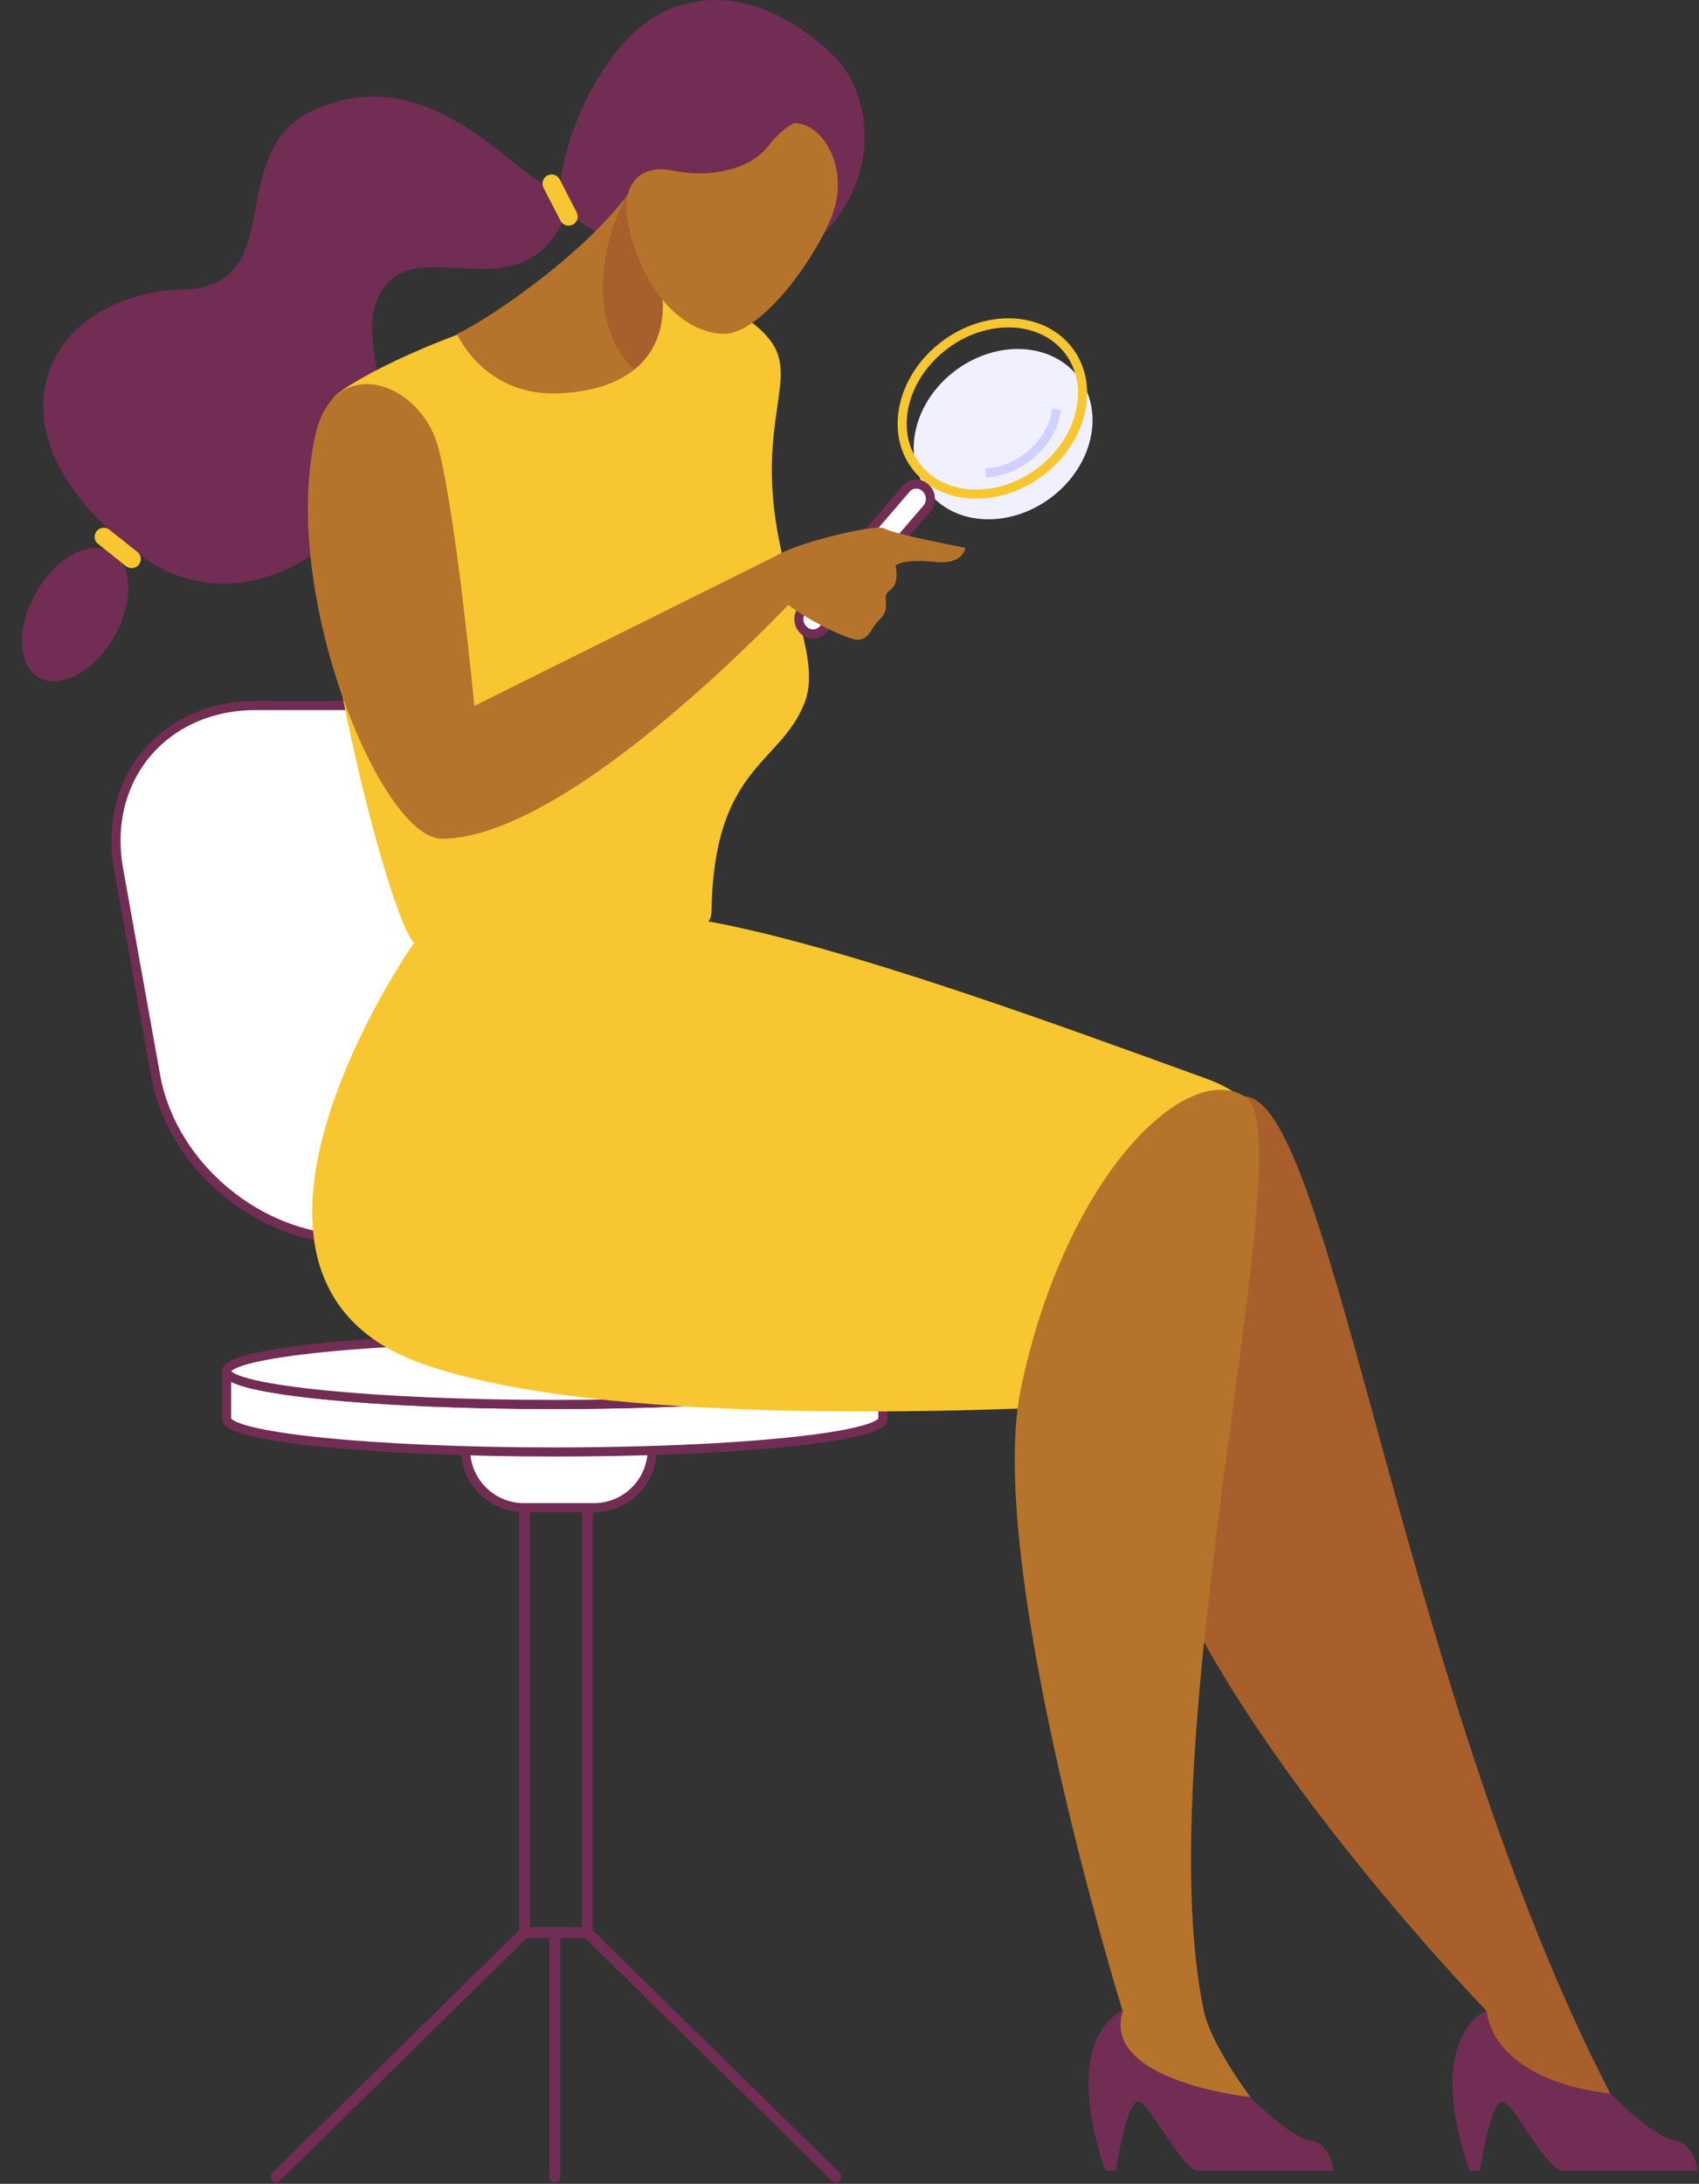 <svg width="933" height="1199" viewBox="0 0 933 1199" fill="none" xmlns="http://www.w3.org/2000/svg">
<rect x="0" y="0" width="933" height="1199" fill="#333333" stroke="none"/>
<path d="M288.041 827.799V1061.03L151.541 1195.22" stroke="#722D54" stroke-width="6" stroke-miterlimit="10" stroke-linecap="round"/>
<path d="M322.531 827.799V1061.03L459.041 1195.22" stroke="#722D54" stroke-width="6" stroke-miterlimit="10" stroke-linecap="round"/>
<path d="M304.62 1063.75V1195.23" stroke="#722D54" stroke-width="6" stroke-miterlimit="10" stroke-linecap="round"/>
<path d="M255.65 795.769H358.16C358.16 804.256 354.789 812.396 348.788 818.397C342.787 824.398 334.647 827.769 326.16 827.769H287.68C279.193 827.769 271.054 824.398 265.053 818.397C259.052 812.396 255.68 804.256 255.68 795.769H255.65Z" fill="white" stroke="#722D54" stroke-width="5" stroke-miterlimit="10"/>
<path d="M244.901 738.489H213.901L201.821 671.169H232.821L244.901 738.489Z" fill="white" stroke="#722D54" stroke-width="5" stroke-miterlimit="10"/>
<path d="M484.81 752.829V778.919C484.81 782.369 475.36 785.609 458.93 788.359C427.37 793.649 370.07 797.189 304.61 797.189C205.1 797.189 124.42 789.009 124.42 778.919V752.829C124.42 757.939 145.14 762.559 178.53 765.879C211.03 769.109 255.53 771.099 304.61 771.099C353.69 771.099 398.2 769.099 430.7 765.879C441.54 764.799 451.04 763.589 458.93 762.269C475.36 759.519 484.81 756.279 484.81 752.829Z" fill="white" stroke="#722D54" stroke-width="5" stroke-miterlimit="10"/>
<path d="M484.81 752.829C484.81 756.279 475.36 759.519 458.93 762.269C451.04 763.589 441.54 764.799 430.7 765.879C398.2 769.109 353.7 771.099 304.61 771.099C255.52 771.099 211.03 769.099 178.53 765.879C145.14 762.559 124.42 757.939 124.42 752.829C124.42 742.739 205.1 734.559 304.61 734.559C383.73 734.559 450.94 739.729 475.17 746.919C481.42 748.779 484.81 750.759 484.81 752.829Z" fill="white" stroke="#722D54" stroke-width="5" stroke-miterlimit="10"/>
<path d="M250.07 680.379H192.99C142.5 680.379 94.361 640.139 85.451 590.509L65.141 477.239C56.24 427.609 89.951 387.369 140.44 387.369H197.55C248.04 387.369 296.18 427.609 305.08 477.239L325.4 590.509C334.3 640.139 300.59 680.379 250.07 680.379Z" fill="white" stroke="#722D54" stroke-width="5" stroke-miterlimit="10"/>
<path d="M288.041 1061.03H322.541" stroke="#722D54" stroke-width="6" stroke-miterlimit="10" stroke-linecap="round"/>
<path d="M192.661 285.029C226.301 242.079 198.091 194.449 205.731 168.709C220.661 118.349 285.541 179.299 311.281 116.959C311.281 116.959 349.351 143.629 353.281 138.389L451.751 129.209C487.511 91.059 474.751 49.289 460.181 33.209C460.181 33.209 415.181 -18.051 363.941 6.799C336.471 20.129 314.101 61.939 308.591 94.799C302.641 130.329 249.501 24.799 172.181 60.539C121.561 84.029 159.961 157.159 100.791 158.909C23.07 161.219 -13.839 238.369 77.27 305.029C121.071 337.119 170.341 313.539 192.661 285.029Z" fill="#722D54"/>
<path d="M302.901 100.779L312.241 118.889" stroke="#F8C630" stroke-width="10" stroke-linecap="round" stroke-linejoin="round"/>
<path d="M62.615 349.756C73.617 330.701 72.977 309.736 61.188 302.929C49.398 296.122 30.922 306.051 19.92 325.106C8.918 344.162 9.558 365.127 21.348 371.934C33.137 378.741 51.614 368.812 62.615 349.756Z" fill="#722D54"/>
<path d="M56.98 294.749L72.3 306.929" stroke="#F8C630" stroke-width="10" stroke-linecap="round" stroke-linejoin="round"/>
<path d="M227.071 518.029C227.071 518.029 99.151 701.289 231.341 748.529C319.261 779.949 495.831 776.969 604.251 771.439C630.274 770.113 655.073 759.981 674.581 742.707C694.088 725.432 707.146 702.041 711.611 676.369V676.369C714.663 658.874 711.452 640.863 702.541 625.501C693.631 610.138 679.592 598.408 662.891 592.369C587.661 565.189 460.741 517.969 384.141 505.029C384.141 505.029 321.071 538.079 227.071 518.029Z" fill="#F8C630"/>
<path d="M816.251 1103.97C816.251 1103.97 781.491 1117.15 806.981 1191.86H812.671C812.671 1191.86 818.401 1154.26 824.761 1153.94C831.121 1153.62 848.941 1191.86 858.171 1191.86H932.29C932.29 1191.86 930.7 1176.73 919.29 1175.1C907.88 1173.47 884.29 1149.38 884.29 1149.38L816.251 1103.97Z" fill="#722D54"/>
<path d="M686.411 602.459C732.501 616.899 771.611 931.749 884.251 1149.38C884.251 1149.38 822.691 1144.99 816.251 1103.97C816.251 1103.97 629.381 911.339 624.391 796.349C619.401 681.359 658.071 593.589 686.411 602.459Z" fill="#A85F2B"/>
<path d="M616.33 1103.97C616.33 1103.97 581.57 1117.15 607.06 1191.86H612.75C612.75 1191.86 618.48 1154.26 624.84 1153.94C631.2 1153.62 649.02 1191.86 658.25 1191.86H732.37C732.37 1191.86 730.78 1176.73 719.37 1175.1C707.96 1173.47 684.37 1149.38 684.37 1149.38L616.33 1103.97Z" fill="#722D54"/>
<path d="M616.54 1104.27C616.54 1104.27 540.34 858.269 560.71 761.869C585.52 644.489 652.28 581.029 684.25 602.459C716.22 623.889 629.42 954.609 661.15 1104.27C665.07 1122.74 686.69 1151.39 686.69 1151.39C686.69 1151.39 604.61 1142.85 616.54 1104.27Z" fill="#B6732B"/>
<path d="M185.361 216.269C199.361 204.929 255.101 176.869 319.021 164.529C382.941 152.189 414.391 173.949 424.141 188.529C437.281 208.139 416.971 231.429 426.511 289.299C433.671 332.759 450.571 363.679 441.761 386.039C428.321 420.129 391.861 420.719 390.701 500.739C390.261 530.619 244.401 532.349 227.701 518.019C211.001 503.689 148.161 246.389 185.361 216.269Z" fill="#F8C630"/>
<path d="M173.381 238.029C153.081 324.919 209.161 460.479 242.601 460.479C313.861 460.509 436.741 328.029 436.741 328.029L429.941 303.329L260.491 387.559C260.491 387.559 250.401 282.659 240.801 246.159C230.991 208.839 183.731 193.779 173.381 238.029Z" fill="#B6732B"/>
<path d="M576.904 273.387C599.894 256.287 606.869 226.744 592.483 207.401C578.096 188.057 547.795 186.238 524.804 203.337C501.814 220.436 494.839 249.979 509.225 269.323C523.612 288.667 553.913 290.486 576.904 273.387Z" fill="#F1F0FF"/>
<path d="M571.103 259.145C594.334 241.722 601.46 211.988 587.019 192.733C572.578 173.479 542.038 171.994 518.807 189.417C495.575 206.841 488.45 236.575 502.891 255.829C517.332 275.084 547.871 276.569 571.103 259.145Z" stroke="#F8C630" stroke-width="5" stroke-linejoin="round"/>
<path d="M580.29 224.669C577.94 242.989 560.45 258.669 541.24 259.719" stroke="#D1D1FF" stroke-width="5" stroke-linejoin="round"/>
<path d="M497.141 268.899L440.231 335.089C439.012 336.81 438.491 338.929 438.773 341.019C439.055 343.109 440.119 345.013 441.751 346.349V346.349C442.532 346.998 443.438 347.478 444.414 347.76C445.389 348.042 446.412 348.121 447.418 347.99C448.425 347.86 449.394 347.524 450.265 347.002C451.136 346.481 451.89 345.785 452.481 344.959L509.391 278.759C510.61 277.039 511.13 274.92 510.848 272.83C510.566 270.74 509.502 268.835 507.871 267.499V267.499C507.089 266.85 506.182 266.37 505.207 266.087C504.231 265.805 503.207 265.727 502.2 265.858C501.193 265.99 500.224 266.328 499.353 266.851C498.482 267.374 497.729 268.072 497.141 268.899V268.899Z" fill="white" stroke="#722D54" stroke-width="5" stroke-miterlimit="10"/>
<path d="M424.911 306.219C432.331 299.309 480.911 287.139 485.851 290.219C490.791 293.299 530.071 300.749 530.071 300.749C530.071 300.749 529.291 310.139 513.721 308.519C495.641 306.639 491.811 310.439 491.811 310.439C491.811 310.439 494.311 320.329 488.701 324.099C483.091 327.869 490.511 333.199 482.701 340.519C478.121 344.799 477.931 350.119 471.961 351.249C465.991 352.379 429.451 333.889 423.411 322.579C418.251 313.029 420.501 310.319 424.911 306.219Z" fill="#B6732B"/>
<path d="M250.951 183.329C262.621 178.439 316.951 143.739 345.091 106.439L363.141 158.939C363.141 158.939 375.141 212.279 307.701 215.939C265.911 218.149 250.951 183.329 250.951 183.329Z" fill="#B6732B"/>
<path d="M348.301 202.919C323.811 180.119 328.191 135.919 344.401 107.339C344.641 107.039 344.871 106.739 345.091 106.439L363.151 158.939C363.151 158.939 369.241 186.029 348.301 202.919Z" fill="#A85F2B"/>
<path d="M436.52 67.489C453.66 68.609 465.52 93.679 457.57 116.489C449.62 139.299 417.95 184.829 396.29 183.259C361.21 180.729 343.2 132.079 343.97 111.739C343.97 111.739 344.26 88.419 370.03 93.739C391.22 98.089 412.21 92.359 421.3 80.839C430.39 69.319 436.52 67.489 436.52 67.489Z" fill="#B6732B"/>
</svg>
